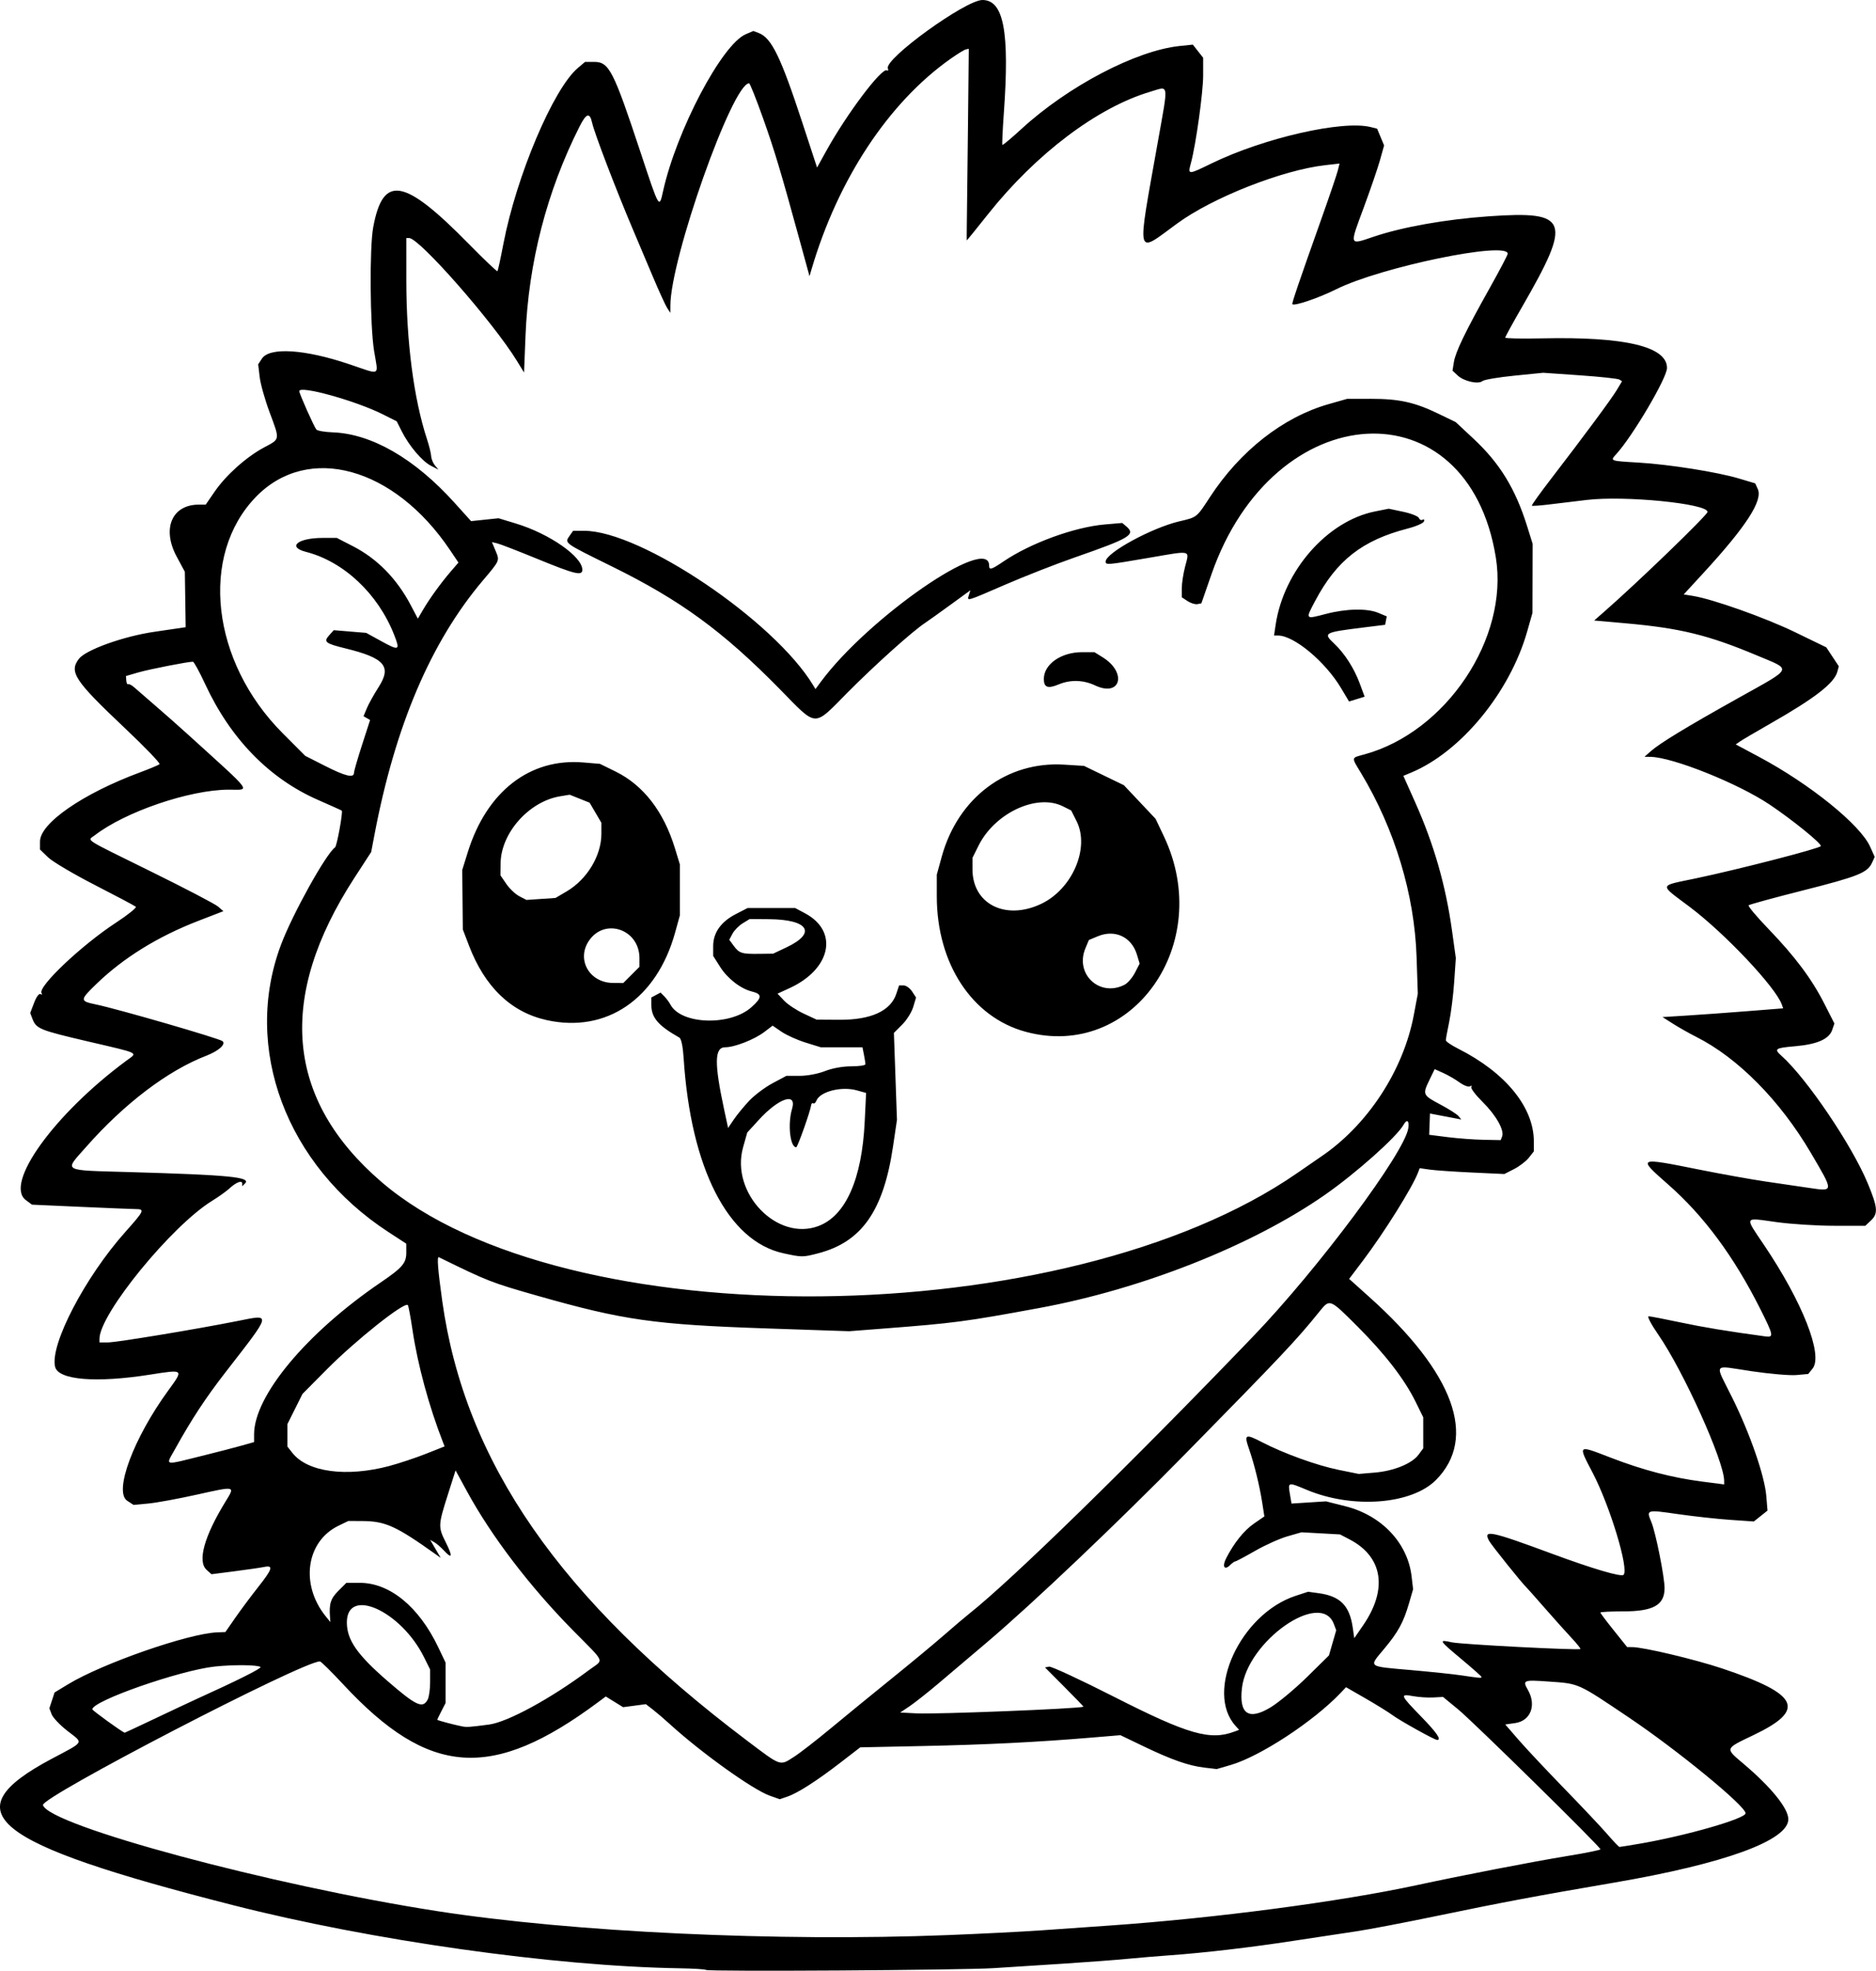 <?xml version="1.0" encoding="UTF-8" standalone="no"?>
<!-- Created with Inkscape (http://www.inkscape.org/) -->

<svg
   width="208.662mm"
   height="219.067mm"
   viewBox="0 0 208.662 219.067"
   version="1.1"
   id="svg1"
   xml:space="preserve"
   xmlns="http://www.w3.org/2000/svg"
   xmlns:svg="http://www.w3.org/2000/svg"><defs
     id="defs1" /><g
     id="layer1"
     transform="translate(92.536,13.477)"><path
       style="fill:#000000"
       d="m -14.015,205.499 c -0.076,-0.076 -1.398,-0.159 -2.937,-0.183 -13.975,-0.223 -34.293,-3.095 -49.705,-7.026 -27.015,-6.89 -31.279,-10.325 -20.165,-16.24 3.778,-2.011 3.604,-1.7 1.759,-3.142 -0.81,-0.633 -1.588,-1.452 -1.728,-1.821 l -0.255,-0.67 0.29,-0.88 0.29,-0.88 1.504,-0.912 c 3.832,-2.325 13.391,-5.65 16.588,-5.77 l 0.906,-0.034 1.12,-1.611 c 0.616,-0.886 1.751,-2.408 2.522,-3.383 1.601,-2.023 1.732,-2.458 0.675,-2.242 -0.4,0.082 -1.884,0.297 -3.296,0.479 l -2.569,0.33 -0.54,-0.489 c -1.044,-0.944 -0.266,-3.736 2.12,-7.615 1.061,-1.725 1.132,-1.709 -3.206,-0.744 -2.064,0.459 -4.493,0.904 -5.397,0.988 l -1.644,0.154 -0.704,-0.462 c -1.52,-0.996 0.7,-6.957 4.563,-12.254 1.739,-2.385 1.765,-2.363 -2.025,-1.765 -5.988,0.945 -10.19,0.601 -10.557,-0.863 -0.609,-2.428 3.32,-9.972 7.818,-15.008 2.104,-2.357 2.18,-2.522 1.151,-2.532 -0.4,-0.004 -3.161,-0.116 -6.134,-0.249 l -5.407,-0.242 -0.679,-0.504 c -2.441,-1.814 3.156,-9.574 11.179,-15.502 1.274,-0.942 1.656,-0.751 -4.311,-2.146 -5.329,-1.246 -5.72,-1.405 -6.134,-2.494 l -0.252,-0.662 0.434,-1.137 c 0.255,-0.669 0.551,-1.065 0.717,-0.962 0.158,0.098 0.207,0.051 0.11,-0.105 -0.437,-0.707 4.406,-5.296 8.236,-7.806 1.351,-0.885 2.363,-1.694 2.249,-1.798 -0.114,-0.104 -2.153,-1.185 -4.53,-2.403 -2.378,-1.218 -4.729,-2.607 -5.226,-3.087 l -0.902,-0.873 v -0.893 c 0,-2.029 4.761,-5.318 11.112,-7.676 1.091,-0.405 2.074,-0.817 2.184,-0.914 0.11,-0.098 -1.621,-1.897 -3.847,-3.999 -5.601,-5.29 -6.236,-6.246 -5.122,-7.712 0.758,-0.998 4.963,-2.506 8.372,-3.002 0.655,-0.095 1.711,-0.25 2.347,-0.345 l 1.157,-0.171 -0.046,-3.08 -0.046,-3.08 -0.906,-1.682 c -1.675,-3.108 -0.535,-5.783 2.464,-5.783 h 0.763 l 1.003,-1.457 c 1.262,-1.832 3.528,-3.853 5.501,-4.906 1.794,-0.957 1.766,-0.777 0.591,-3.933 -0.51,-1.37 -1.002,-3.123 -1.093,-3.895 l -0.165,-1.404 0.414,-0.633 c 0.851,-1.298 4.757,-1.05 9.706,0.617 3.606,1.214 3.239,1.408 2.772,-1.466 -0.459,-2.83 -0.522,-11.466 -0.099,-13.751 1.09,-5.896 3.415,-5.493 10.622,1.838 1.707,1.737 3.148,3.106 3.2,3.043 0.053,-0.063 0.35,-1.434 0.66,-3.047 1.455,-7.567 5.563,-17.257 8.288,-19.55 l 0.795,-0.669 h 0.997 c 1.676,0 2.141,0.904 5.175,10.058 2.103,6.345 2.066,6.282 2.505,4.305 1.495,-6.734 6.542,-16.307 9.195,-17.438 l 0.847,-0.361 0.608,0.232 c 1.414,0.541 2.442,2.653 4.832,9.936 l 1.645,5.012 1.017,-1.837 c 2.297,-4.149 6.194,-9.318 6.761,-8.968 0.13,0.08 0.174,-0.017 0.097,-0.217 -0.407,-1.06 8.644,-7.601 10.518,-7.602 2.367,-0.001 3.033,3.514 2.381,12.567 -0.136,1.892 -0.209,3.484 -0.162,3.538 0.047,0.054 1.013,-0.753 2.147,-1.794 5.152,-4.727 12.719,-8.69 17.557,-9.196 l 1.48,-0.155 0.574,0.73 0.574,0.73 v 1.953 c 0,1.899 -0.8,7.655 -1.35,9.71 -0.369,1.379 -0.386,1.378 2.295,0.076 5.826,-2.828 14.559,-4.82 17.689,-4.034 l 0.715,0.18 0.389,0.931 0.389,0.931 -0.46,1.639 c -0.253,0.902 -1.078,3.306 -1.834,5.343 -1.569,4.229 -1.618,4.092 1.127,3.165 3.22,-1.087 8.006,-1.935 12.814,-2.271 8.912,-0.623 9.287,0.391 3.713,10.045 -1.037,1.796 -1.885,3.344 -1.886,3.44 -1.3e-4,0.096 1.829,0.134 4.065,0.085 9.257,-0.203 13.927,0.901 13.927,3.291 0,1.098 -3.805,7.556 -5.634,9.563 -0.711,0.78 -0.753,0.764 2.459,0.953 3.406,0.2 8.774,1.051 11.189,1.773 l 1.797,0.537 0.288,0.631 c 0.58,1.273 -1.303,4.177 -6.061,9.346 l -2.181,2.369 1.009,0.161 c 2.21,0.353 8.041,2.42 11.35,4.023 l 3.499,1.695 0.698,1.055 0.698,1.055 -0.165,0.602 c -0.351,1.281 -2.481,2.931 -7.437,5.759 -1.601,0.913 -3.125,1.809 -3.388,1.991 l -0.477,0.331 2.594,1.385 c 5.679,3.032 11.269,7.551 12.359,9.991 l 0.504,1.127 -0.294,0.645 c -0.507,1.113 -1.546,1.531 -7.636,3.07 -3.26,0.824 -6.001,1.573 -6.093,1.664 -0.091,0.091 0.896,1.269 2.194,2.616 2.977,3.091 4.822,5.558 6.237,8.34 l 1.111,2.186 -0.251,0.725 c -0.35,1.011 -1.672,1.589 -4.12,1.802 -2.239,0.195 -2.378,0.293 -1.515,1.064 2.812,2.512 7.846,9.952 9.6,14.19 1.111,2.684 1.165,3.349 0.336,4.127 l -0.612,0.575 h -3.48 c -1.914,0 -4.807,-0.185 -6.429,-0.411 -3.646,-0.509 -3.547,-0.698 -1.344,2.568 4.279,6.346 6.589,12.234 5.383,13.723 l -0.48,0.593 -1.306,0.12 c -0.718,0.066 -2.965,-0.126 -4.994,-0.426 -4.436,-0.656 -4.14,-1.065 -2.146,2.959 1.975,3.986 3.599,8.677 3.783,10.926 l 0.132,1.609 -0.76,0.605 -0.76,0.605 -2.646,-0.183 c -1.455,-0.101 -4.075,-0.388 -5.821,-0.64 -3.495,-0.503 -3.509,-0.499 -2.93,0.887 0.479,1.146 1.478,6.152 1.469,7.363 -0.013,1.873 -1.258,2.566 -4.607,2.566 -1.392,0 -2.531,0.058 -2.531,0.129 0,0.071 0.67,0.964 1.489,1.984 l 1.489,1.856 0.562,0.002 c 1.259,0.005 6.981,1.364 10.019,2.379 8.549,2.858 9.363,4.58 3.496,7.389 -3.26,1.561 -3.217,1.438 -1.114,3.22 3.069,2.599 4.961,4.943 4.961,6.146 0,2.36 -7.096,4.942 -19.347,7.04 -8.749,1.498 -12.464,2.196 -19.854,3.73 -3.542,0.735 -7.571,1.502 -8.953,1.704 -1.382,0.202 -4.511,0.675 -6.952,1.051 -4.669,0.719 -9.918,1.332 -13.686,1.598 -1.237,0.087 -3.38,0.267 -4.763,0.399 -1.382,0.132 -4.597,0.374 -7.144,0.537 -2.547,0.163 -5.999,0.385 -7.673,0.492 -3.544,0.228 -31.82,0.402 -32.025,0.197 z m 26.866,-3.871 c 3.638,-0.143 8.341,-0.381 10.451,-0.53 2.11,-0.149 5.563,-0.392 7.673,-0.539 11.699,-0.818 25.517,-2.639 34.131,-4.496 5.079,-1.095 12.933,-2.615 16.601,-3.212 2.073,-0.337 3.77,-0.68 3.77,-0.761 0.002,-0.271 -14.129,-14.155 -15.832,-15.556 l -1.678,-1.38 -1.1,0.059 c -0.605,0.032 -1.606,-0.034 -2.224,-0.147 -1.502,-0.274 -1.447,-0.132 0.86,2.239 1.778,1.827 2.33,2.629 1.809,2.629 -0.286,0 -4.122,-2.131 -4.984,-2.769 -0.437,-0.323 -1.773,-1.151 -2.971,-1.84 l -2.177,-1.252 -0.601,0.632 c -3.017,3.172 -8.954,7.062 -12.231,8.015 l -1.553,0.452 -1.359,-0.16 c -1.765,-0.207 -3.644,-0.865 -6.798,-2.379 l -2.555,-1.227 -3.266,0.273 c -6.001,0.502 -11.673,0.784 -18.702,0.932 l -6.97,0.146 -2.16,1.667 c -2.643,2.04 -4.785,3.414 -5.93,3.805 l -0.863,0.294 -1.096,-0.387 c -1.91,-0.674 -7.681,-4.809 -11.201,-8.025 -0.582,-0.532 -1.404,-1.234 -1.826,-1.56 l -0.768,-0.593 -1.266,0.168 -1.266,0.168 -0.963,-0.595 -0.963,-0.595 -0.839,0.624 c -11.817,8.782 -18.822,8.297 -28.362,-1.967 -1.306,-1.405 -2.475,-2.555 -2.596,-2.556 -1.925,-0.008 -31.057,15.097 -30.804,15.971 0.659,2.274 25.449,8.938 43.857,11.789 15.109,2.34 37.818,3.406 56.753,2.664 z m 76.994,-10.161 c 5.16,-0.884 11.774,-2.784 11.774,-3.382 0,-0.805 -7.548,-6.995 -12.982,-10.647 -5.773,-3.879 -5.488,-3.752 -8.931,-3.996 -2.814,-0.2 -2.92,-0.156 -2.296,0.936 0.972,1.701 0.301,3.438 -1.421,3.681 l -1.1,0.155 1.492,1.72 c 0.821,0.946 3.114,3.388 5.097,5.427 1.983,2.039 4.141,4.329 4.795,5.087 0.655,0.759 1.25,1.38 1.323,1.38 0.073,3.2e-4 1.085,-0.163 2.249,-0.362 z m -94.059,-9.66 c 0.655,-0.42 2.5,-1.851 4.101,-3.18 1.601,-1.329 4.637,-3.809 6.747,-5.511 2.11,-1.702 4.729,-3.874 5.821,-4.827 1.091,-0.953 2.357,-2.027 2.811,-2.386 4.718,-3.727 17.905,-16.598 31.584,-30.828 7.241,-7.533 16.857,-20.431 17.255,-23.146 0.123,-0.84 -0.151,-1.045 -0.519,-0.388 -0.758,1.354 -5.318,5.412 -8.799,7.831 -8.089,5.62 -20.29,10.444 -31.75,12.554 -8.23,1.515 -9.364,1.665 -17.241,2.275 l -3.88,0.3 -9.085,-0.308 c -12.617,-0.427 -16.017,-0.911 -25.621,-3.644 -5.1,-1.451 -5.495,-1.606 -10.937,-4.276 -0.222,-0.109 -0.104,1.406 0.377,4.846 2.51,17.937 13.096,33.198 33.924,48.906 3.825,2.885 3.607,2.81 5.211,1.782 z m 49.029,-2.816 0.471,-0.181 -0.398,-0.44 c -3.442,-3.804 0.558,-12.451 6.687,-14.456 l 1.385,-0.453 1.183,0.162 c 2.391,0.328 3.429,1.376 3.782,3.816 l 0.171,1.183 0.982,-1.427 c 2.77,-4.023 2.2,-7.625 -1.512,-9.556 l -1.058,-0.551 -2.141,-0.118 -2.141,-0.118 -1.563,0.449 c -0.86,0.247 -2.481,0.975 -3.602,1.618 -1.121,0.643 -2.112,1.169 -2.202,1.169 -0.09,0 -0.343,0.18 -0.563,0.399 -0.642,0.642 -0.923,0.177 -0.451,-0.745 0.879,-1.715 1.991,-3.099 3.106,-3.867 l 1.145,-0.788 -0.239,-1.535 c -0.293,-1.883 -0.886,-4.295 -1.467,-5.961 -0.57,-1.637 -0.418,-1.718 1.425,-0.764 2.453,1.27 6.121,2.595 8.544,3.086 l 2.232,0.452 1.779,-0.149 c 2.126,-0.178 4.14,-0.999 4.868,-1.982 l 0.529,-0.715 -5e-4,-1.726 -4.9e-4,-1.726 -0.848,-1.723 c -1.234,-2.507 -3.394,-5.302 -6.479,-8.385 -3.099,-3.097 -3.06,-3.081 -4.232,-1.625 -2.5,3.107 -4.164,4.871 -14.898,15.798 -7.552,7.688 -16.97,16.629 -22.066,20.95 -1.802,1.528 -4.242,3.595 -5.422,4.592 -1.18,0.998 -2.614,2.129 -3.187,2.514 l -1.042,0.699 1.836,0.094 c 2.193,0.112 17.939,-0.513 18.554,-0.737 0.028,-0.01 -0.925,-0.997 -2.117,-2.193 l -2.167,-2.175 0.45,-0.091 c 0.248,-0.05 3.522,1.469 7.276,3.376 8.212,4.171 10.663,4.872 13.389,3.826 z m -119.91,-1.531 c 1.949,-0.924 4.021,-1.895 4.603,-2.158 4.233,-1.913 7.072,-3.333 6.935,-3.47 -0.248,-0.248 -3.025,-0.28 -5.083,-0.058 -3.879,0.418 -13.626,3.82 -13.626,4.756 0,0.131 3.291,2.511 3.599,2.603 0.015,0.004 1.622,-0.748 3.572,-1.672 z m 36.947,0.764 c 2.072,-0.272 6.879,-2.889 11.113,-6.048 1.696,-1.266 1.95,-0.641 -1.814,-4.465 -4.79,-4.866 -9.031,-10.431 -11.744,-15.407 l -1.272,-2.333 -0.873,2.745 c -1.065,3.349 -1.073,3.549 -0.215,5.257 0.788,1.569 0.72,1.903 -0.187,0.925 -0.347,-0.374 -0.837,-0.798 -1.089,-0.941 l -0.458,-0.26 0.585,0.999 0.585,0.999 -0.557,-0.397 c -4.412,-3.145 -5.594,-3.681 -8.147,-3.696 l -1.57,-0.009 -1.092,0.528 c -3.599,1.742 -4.283,6.522 -1.438,10.055 l 0.533,0.661 -0.041,-0.529 c -0.117,-1.502 0.064,-2.082 0.919,-2.937 l 0.9,-0.9 h 1.49 c 3.338,0 6.575,2.652 8.721,7.144 l 0.822,1.72 v 2.249 2.249 l -0.463,0.901 c -0.255,0.495 -0.463,0.926 -0.463,0.958 0,0.064 1.953,0.582 2.778,0.738 0.525,0.099 0.814,0.079 2.976,-0.205 z m 86.948,-1.92 c 0.892,-0.542 2.715,-2.06 4.05,-3.373 l 2.428,-2.389 0.405,-1.4 0.405,-1.4 -0.27,-0.711 c -1.446,-3.804 -9.63,1.93 -10.22,7.16 -0.325,2.879 0.76,3.595 3.201,2.114 z m -93.769,-0.85 c 0.151,-0.281 0.274,-1.151 0.274,-1.932 v -1.421 l -0.69,-1.385 c -2.563,-5.144 -8.57,-7.84 -8.57,-3.846 0,1.944 1.135,3.578 4.525,6.515 3.18,2.755 3.913,3.095 4.461,2.069 z m 117.22,-2.518 c 0,-0.066 -1.02,-0.971 -2.266,-2.012 -2.501,-2.089 -2.55,-2.175 -1.034,-1.841 1.048,0.231 14.126,0.908 14.293,0.74 0.049,-0.049 -0.411,-0.621 -1.021,-1.272 -0.61,-0.651 -1.941,-2.137 -2.959,-3.301 -1.017,-1.164 -1.916,-2.176 -1.996,-2.249 -0.475,-0.43 -3.924,-4.727 -4.181,-5.209 -0.674,-1.264 0.124,-1.1 6.969,1.431 4.546,1.681 7.729,2.62 7.991,2.358 0.622,-0.622 -1.506,-7.646 -3.436,-11.341 -1.655,-3.168 -1.71,-3.121 1.973,-1.697 3.587,1.386 6.851,2.241 10.207,2.673 l 2.447,0.315 -0.003,-0.416 c -0.018,-2.198 -4.525,-12.186 -7.32,-16.225 -0.781,-1.128 -1.268,-2.05 -1.083,-2.049 0.185,7.5e-4 1.746,0.3 3.468,0.666 2.633,0.559 5.337,1.005 9.503,1.569 0.979,0.133 0.939,-0.088 -0.555,-3.06 -2.924,-5.818 -6.269,-10.337 -10.227,-13.815 -3.472,-3.051 -3.471,-3.052 3.461,-1.661 2.462,0.494 5.786,1.09 7.387,1.323 1.601,0.234 3.783,0.554 4.85,0.712 2.734,0.404 2.731,0.471 0.155,-3.907 -3.418,-5.81 -8.1,-10.547 -12.734,-12.882 -0.758,-0.382 -1.914,-1.035 -2.57,-1.45 l -1.191,-0.756 2.702,-0.168 c 1.486,-0.092 4.506,-0.311 6.71,-0.485 l 4.008,-0.317 -0.146,-0.414 c -0.679,-1.929 -6.325,-7.914 -10.242,-10.858 -3.453,-2.595 -3.515,-2.293 0.653,-3.17 4.849,-1.02 13.855,-3.344 13.927,-3.595 0.083,-0.288 -3.161,-2.915 -5.701,-4.617 -3.519,-2.359 -10.796,-5.27 -13.253,-5.301 l -0.661,-0.009 0.702,-0.618 c 1.029,-0.906 3.934,-2.671 9.732,-5.911 6.191,-3.46 6.023,-3.076 2.067,-4.737 -5.389,-2.263 -8.537,-3.034 -14.567,-3.568 l -3.533,-0.313 1.08,-0.943 c 3.736,-3.262 11.531,-10.786 11.531,-11.128 0,-0.926 -9.209,-1.838 -13.44,-1.331 -1.412,0.169 -3.341,0.401 -4.287,0.515 -0.946,0.114 -1.762,0.169 -1.814,0.122 -0.052,-0.047 0.896,-1.372 2.107,-2.945 3.728,-4.844 6.731,-8.899 7.343,-9.917 l 0.584,-0.971 -0.303,-0.187 c -0.166,-0.103 -2.14,-0.314 -4.386,-0.47 l -4.083,-0.283 -3.207,0.321 c -1.764,0.176 -3.357,0.445 -3.54,0.597 -0.469,0.39 -2.065,0.036 -2.76,-0.611 l -0.581,-0.541 0.154,-0.955 c 0.184,-1.14 1.283,-3.411 3.985,-8.231 1.101,-1.965 2.002,-3.679 2.003,-3.811 0.004,-1.437 -14.116,1.479 -19.049,3.934 -1.964,0.978 -4.678,1.904 -4.904,1.674 -0.081,-0.083 0.67,-2.289 3.269,-9.603 0.879,-2.474 1.683,-4.843 1.787,-5.264 l 0.189,-0.766 -1.593,0.18 c -4.747,0.537 -12.488,3.581 -16.438,6.464 -4.71,3.437 -4.531,4.184 -2.173,-9.08 1.193,-6.71 1.274,-6.174 -0.839,-5.55 -5.866,1.732 -12.707,6.89 -18.052,13.609 -1.277,1.606 -2.338,2.92 -2.357,2.92 -0.019,0 -0.021,-0.804 -0.003,-1.786 0.017,-0.982 0.073,-5.775 0.125,-10.649 l 0.093,-8.864 -0.321,0.066 c -0.176,0.036 -0.946,0.508 -1.711,1.047 C 6.296,-2.076 0.661,6.462 -2.282,16.492 l -0.215,0.733 -1.035,-3.775 c -2.177,-7.943 -2.853,-10.197 -4.164,-13.873 -0.744,-2.086 -1.427,-3.793 -1.519,-3.793 -1.852,0 -8.757,19.492 -8.757,24.719 v 0.799 l -0.345,-0.522 c -0.19,-0.287 -0.924,-1.891 -1.63,-3.565 -0.706,-1.673 -1.688,-3.995 -2.182,-5.159 -1.909,-4.499 -4.287,-10.713 -4.548,-11.886 -0.266,-1.195 -0.643,-1.077 -1.409,0.44 C -31.715,7.802 -33.759,15.716 -34.084,23.83 l -0.164,4.101 -0.792,-1.291 C -37.679,22.338 -45.895,12.982 -47.032,12.982 h -0.31 l 3.21e-4,4.696 c 4.66e-4,6.829 0.828,13.188 2.298,17.661 0.239,0.728 0.449,1.577 0.466,1.888 0.017,0.311 0.206,0.776 0.419,1.033 l 0.388,0.468 -0.839,-0.434 c -0.98,-0.506 -2.431,-2.217 -3.235,-3.814 l -0.566,-1.123 -1.517,-0.763 c -3.034,-1.526 -9.322,-3.271 -9.322,-2.586 0,0.268 1.657,3.983 1.901,4.262 0.122,0.14 0.94,0.281 1.817,0.313 4.334,0.157 9.116,2.916 13.532,7.807 l 1.862,2.062 1.527,-0.16 1.527,-0.16 1.94,0.589 c 3.723,1.131 7.379,3.677 7.379,5.14 0,0.701 -0.818,0.505 -4.939,-1.184 -2.159,-0.885 -4.193,-1.673 -4.52,-1.751 l -0.595,-0.141 0.405,0.968 c 0.463,1.109 0.49,1.047 -1.422,3.307 -5.782,6.835 -9.738,16.112 -12.05,28.259 l -0.364,1.914 -1.852,2.849 c -8.668,13.33 -7.662,24.672 2.999,33.829 20.246,17.391 76.114,16.844 101.862,-0.998 1.117,-0.774 2.296,-1.586 2.619,-1.804 5.193,-3.502 9.182,-9.587 10.344,-15.781 l 0.44,-2.343 -0.137,-4.101 c -0.232,-6.933 -2.426,-14.191 -6.168,-20.408 -1.11,-1.843 -1.137,-1.683 0.36,-2.092 9.104,-2.485 16.069,-12.902 14.627,-21.876 -3.099,-19.295 -24.713,-18.028 -31.632,1.853 l -1.125,3.231 -0.441,0.088 c -0.242,0.048 -0.732,-0.103 -1.089,-0.337 l -0.648,-0.425 V 51.927 c 0,-0.547 0.169,-1.645 0.375,-2.441 0.482,-1.859 0.792,-1.785 -4.016,-0.959 -4.671,0.802 -4.825,0.815 -4.825,0.419 0,-0.958 5.126,-3.752 8.202,-4.472 1.974,-0.461 1.905,-0.407 3.391,-2.685 3.363,-5.154 8.143,-8.899 13.196,-10.34 l 2.066,-0.589 2.646,-0.004 c 3.122,-0.004 4.861,0.378 7.494,1.649 l 1.937,0.935 2.009,1.875 c 2.899,2.706 4.635,5.54 5.931,9.68 l 0.621,1.984 -0.01,3.836 -0.01,3.836 -0.592,2.078 c -1.924,6.75 -7.358,13.359 -12.884,15.667 l -0.885,0.37 1.285,2.871 c 2.105,4.703 3.421,9.268 4.122,14.302 l 0.428,3.077 -0.181,2.646 c -0.099,1.455 -0.35,3.457 -0.556,4.449 -0.206,0.992 -0.375,1.913 -0.375,2.046 0,0.134 0.625,0.559 1.389,0.944 5.26,2.656 8.401,6.507 8.401,10.299 v 1.108 l -0.554,0.705 c -0.305,0.387 -1.043,0.954 -1.64,1.259 l -1.086,0.554 -3.585,-0.166 c -1.972,-0.091 -4.09,-0.237 -4.708,-0.324 l -1.122,-0.159 -0.187,0.491 c -0.629,1.65 -3.762,6.656 -6.119,9.775 l -1.542,2.041 2.27,2.035 c 9.401,8.429 12.024,15.636 7.393,20.313 -2.704,2.731 -9.273,3.236 -14.37,1.103 -2.115,-0.885 -2.111,-0.886 -1.879,0.487 l 0.175,1.035 1.918,-0.123 1.918,-0.123 2.175,0.55 c 4.02,1.017 6.91,4.078 7.345,7.781 l 0.169,1.435 -0.453,1.557 c -0.622,2.141 -1.202,3.2 -2.801,5.113 -1.693,2.026 -1.867,1.891 2.988,2.316 2.222,0.195 4.754,0.46 5.627,0.59 2.076,0.309 2.249,0.323 2.249,0.181 z M -5.406,125.835 c -6.159,-1.341 -10.299,-9.436 -11.09,-21.683 -0.084,-1.307 -0.263,-2.168 -0.476,-2.288 -2.368,-1.342 -3.118,-2.222 -3.118,-3.652 v -0.81 l 0.511,-0.273 0.511,-0.273 0.417,0.417 c 0.229,0.229 0.539,0.645 0.689,0.925 1.187,2.218 6.629,2.395 8.998,0.292 1.212,-1.075 1.224,-1.469 0.055,-1.754 -1.238,-0.301 -2.706,-1.437 -3.522,-2.724 l -0.78,-1.229 v -1.1 c 0,-1.477 0.864,-2.698 2.506,-3.544 l 1.316,-0.677 h 2.653 2.653 l 1.099,0.588 c 3.757,2.009 2.883,6.197 -1.735,8.315 l -1.332,0.611 0.719,0.767 c 0.395,0.422 1.374,1.072 2.174,1.445 l 1.455,0.678 2.514,0.016 c 3.521,0.022 5.718,-0.979 6.349,-2.892 l 0.307,-0.929 h 0.503 c 0.276,0 0.701,0.303 0.944,0.673 l 0.441,0.673 -0.314,1.049 c -0.173,0.577 -0.727,1.462 -1.232,1.967 l -0.918,0.918 0.17,4.834 0.17,4.834 -0.437,2.951 c -1.06,7.158 -3.483,10.618 -8.316,11.877 -1.731,0.451 -1.805,0.451 -3.884,-0.002 z m 3.923,-3.034 c 3.016,-1.147 4.817,-5.211 5.125,-11.57 l 0.156,-3.218 -1.03,-0.286 c -1.721,-0.478 -4.11,0.135 -4.501,1.154 -0.086,0.224 -0.243,0.353 -0.349,0.287 -0.106,-0.066 -0.21,0.025 -0.231,0.2 -0.077,0.643 -1.51,4.683 -1.661,4.684 -0.684,0.004 -0.965,-2.594 -0.463,-4.27 0.565,-1.884 -1.472,-1.211 -3.696,1.223 l -1.29,1.412 -0.462,1.645 c -1.424,5.074 3.787,10.494 8.401,8.74 z m -7.732,-13.906 c 0.586,-0.626 1.76,-1.507 2.607,-1.959 l 1.541,-0.822 h 1.475 c 0.851,0 2.043,-0.224 2.817,-0.529 0.812,-0.32 1.966,-0.529 2.92,-0.529 0.868,0 1.578,-0.104 1.578,-0.232 0,-0.127 -0.074,-0.604 -0.165,-1.058 l -0.165,-0.827 h -2.32 -2.32 l -1.682,-0.522 c -0.925,-0.287 -2.129,-0.828 -2.676,-1.202 l -0.995,-0.68 -0.908,0.692 c -1.109,0.846 -3.317,1.712 -4.366,1.712 -1.199,0 -1.228,1.76 -0.116,6.931 l 0.438,2.036 0.636,-0.937 c 0.35,-0.515 1.115,-1.449 1.702,-2.074 z m 4.168,-17.07 c 3.381,-1.6 2.444,-3.091 -1.965,-3.126 l -2.137,-0.017 -0.774,0.472 c -0.426,0.259 -0.937,0.777 -1.136,1.151 l -0.362,0.68 0.494,0.673 c 0.61,0.831 0.892,0.92 2.836,0.895 l 1.548,-0.02 z m 26.605,9.394 c -5.974,-1.611 -9.897,-7.579 -9.897,-15.055 v -2.417 l 0.544,-1.979 c 1.805,-6.568 7.23,-10.646 13.632,-10.246 l 2.197,0.137 2.219,1.074 2.219,1.074 1.763,1.869 1.763,1.869 0.923,1.945 c 5.665,11.937 -3.517,24.924 -15.362,21.729 z m 10.981,-5.228 c 0.351,-0.18 0.873,-0.782 1.161,-1.338 l 0.523,-1.012 -0.296,-0.989 c -0.594,-1.981 -2.445,-2.852 -4.362,-2.051 l -0.989,0.413 -0.387,0.927 c -1.197,2.866 1.594,5.463 4.351,4.049 z m -9.312,-8.973 c 3.503,-1.635 5.486,-6.232 3.978,-9.223 l -0.595,-1.181 -0.926,-0.463 c -2.89,-1.443 -7.569,0.738 -9.38,4.373 l -0.674,1.353 v 1.279 c 0,3.849 3.65,5.704 7.598,3.861 z M -31.731,99.917 c -3.963,-0.878 -6.882,-3.679 -8.645,-8.292 l -0.681,-1.783 -0.033,-3.307 -0.033,-3.307 0.619,-1.984 c 2.105,-6.746 6.9,-10.465 12.848,-9.967 l 1.848,0.155 1.735,0.852 c 3.093,1.52 5.353,4.436 6.604,8.524 l 0.555,1.814 v 2.822 2.822 l -0.536,1.934 c -2.044,7.376 -7.646,11.188 -14.281,9.717 z m 9.419,-5.021 0.9,-0.9 v -0.966 c 0,-3.235 -3.91,-4.542 -5.649,-1.888 -1.368,2.087 0.106,4.623 2.699,4.644 l 1.151,0.009 z m -7.203,-9.282 c 2.274,-1.333 3.869,-3.973 3.869,-6.403 V 77.983 l -0.654,-1.116 -0.654,-1.116 -1.11,-0.444 -1.11,-0.444 -1.08,0.18 c -3.445,0.573 -6.557,4.075 -6.6,7.426 l -0.017,1.356 0.652,0.956 c 0.359,0.526 1.009,1.141 1.446,1.367 l 0.794,0.411 1.615,-0.11 1.615,-0.11 z M -5.836,63.093 C -12.149,56.672 -16.86,53.236 -24.51,49.471 c -5.323,-2.62 -5.248,-2.566 -4.682,-3.373 l 0.401,-0.572 1.242,0.002 c 6.319,0.01 21.134,10.003 25.463,17.175 l 0.252,0.418 0.587,-0.794 c 5.279,-7.143 18.728,-16.433 18.728,-12.936 0,0.53 0.25,0.459 1.587,-0.45 3.017,-2.049 7.905,-3.832 11.304,-4.122 l 1.911,-0.163 0.404,0.335 c 1.154,0.957 0.554,1.327 -5.675,3.496 -2.106,0.733 -5.585,2.094 -7.73,3.023 -4.415,1.912 -4.276,1.872 -4.05,1.159 l 0.168,-0.53 -2.201,1.602 c -1.21,0.881 -2.499,1.799 -2.862,2.041 -1.422,0.945 -5.574,4.672 -8.595,7.716 -3.876,3.905 -3.312,3.935 -7.578,-0.404 z m 62.465,-0.076 c -1.754,-2.946 -5.236,-5.85 -7.015,-5.85 h -0.443 l 0.18,-1.201 c 0.903,-6.021 5.742,-11.531 11.058,-12.592 l 1.52,-0.303 1.613,0.342 c 0.887,0.188 1.674,0.502 1.748,0.696 0.075,0.195 0.258,0.279 0.407,0.186 0.149,-0.092 0.218,-0.008 0.153,0.188 -0.065,0.195 -0.884,0.553 -1.82,0.795 -5.044,1.303 -7.895,3.533 -10.284,8.044 -1.102,2.079 -1.123,2.052 1.174,1.45 2.273,-0.596 4.602,-0.646 5.85,-0.124 l 0.938,0.392 -0.089,0.468 -0.089,0.468 -2.379,0.295 c -4.447,0.552 -4.547,0.606 -3.296,1.786 1.167,1.101 2.218,2.738 2.845,4.429 l 0.55,1.483 -0.868,0.266 -0.868,0.266 z m -27.374,-0.308 c -1.29,-0.61 -2.737,-0.65 -4.029,-0.11 -1.215,0.508 -1.659,0.346 -1.659,-0.603 0,-1.638 1.916,-2.978 4.258,-2.978 h 1.368 l 0.898,0.555 c 2.769,1.711 2.029,4.49 -0.835,3.135 z m -78.478,86.768 c 1.075,-0.285 2.897,-0.89 4.047,-1.345 l 2.092,-0.827 -0.165,-0.421 c -1.562,-3.981 -2.834,-8.662 -3.411,-12.554 -0.213,-1.435 -0.445,-2.667 -0.516,-2.737 -0.387,-0.387 -5.793,3.908 -9.051,7.192 l -2.667,2.689 -0.838,1.678 -0.838,1.678 v 1.245 1.245 l 0.554,0.705 c 1.684,2.141 6.004,2.723 10.794,1.454 z m -20.476,-1.213 c 1.455,-0.361 3.271,-0.832 4.035,-1.048 l 1.389,-0.392 v -0.859 c 0,-4.282 5.824,-11.267 14.075,-16.881 2.44,-1.66 2.859,-2.153 2.855,-3.352 l -0.003,-0.963 -1.982,-1.29 c -11.379,-7.403 -16.267,-20.475 -11.948,-31.95 1.283,-3.409 5.006,-10.106 6.01,-10.813 0.203,-0.143 0.897,-3.952 0.744,-4.082 -0.051,-0.043 -1.224,-0.573 -2.607,-1.176 -5.44,-2.374 -9.758,-6.797 -12.586,-12.891 -0.635,-1.368 -1.248,-2.488 -1.362,-2.488 -0.585,10e-4 -4.864,0.841 -6.067,1.19 l -1.383,0.402 0.038,0.508 c 0.021,0.28 0.115,0.461 0.208,0.403 0.093,-0.058 0.398,0.099 0.678,0.349 0.28,0.25 1.339,1.168 2.353,2.041 1.015,0.873 2.567,2.242 3.448,3.043 7.649,6.943 7.152,6.272 4.658,6.288 -4.346,0.027 -11.475,2.463 -14.852,5.074 -0.826,0.639 -1.506,0.203 6.363,4.078 3.72,1.832 7.03,3.562 7.355,3.843 l 0.59,0.512 -2.789,1.077 c -4.498,1.737 -8.327,4.105 -11.325,7.003 -1.871,1.808 -1.874,1.912 -0.076,2.285 2.461,0.511 13.823,3.805 14.108,4.09 0.363,0.363 -0.453,1.083 -1.838,1.619 -4.286,1.66 -9.094,5.309 -13.347,10.13 -2.462,2.79 -2.832,2.576 4.849,2.799 11.147,0.323 13.528,0.558 12.822,1.264 l -0.313,0.313 v -0.309 c 0,-0.404 -0.686,-0.133 -1.448,0.573 -0.331,0.306 -1.18,0.911 -1.886,1.345 -4.508,2.765 -12.54,12.592 -12.54,15.343 v 0.406 h 0.924 c 0.963,0 9.626,-1.428 14.403,-2.375 3.844,-0.762 3.907,-1.033 -1.324,5.71 -2.2,2.835 -3.769,5.222 -5.574,8.48 -1.093,1.972 -1.469,1.894 3.345,0.701 z M 74.541,112.848 c 0.265,-0.691 -0.682,-2.364 -2.173,-3.836 -0.779,-0.77 -1.345,-1.517 -1.256,-1.66 0.089,-0.145 0.026,-0.177 -0.143,-0.073 -0.167,0.103 -0.692,-0.092 -1.165,-0.435 -0.474,-0.342 -1.289,-0.814 -1.813,-1.049 l -0.951,-0.427 -0.57,1.174 c -0.799,1.645 -0.77,1.712 1.172,2.744 0.956,0.508 1.877,1.093 2.048,1.301 l 0.311,0.378 -1.058,-0.201 c -0.582,-0.111 -1.366,-0.26 -1.742,-0.332 l -0.684,-0.131 -0.045,1.183 -0.045,1.183 2.051,0.259 c 1.128,0.142 2.918,0.276 3.978,0.296 l 1.927,0.037 z M -53.162,72.432 c 0,-0.19 0.403,-1.589 0.896,-3.109 l 0.896,-2.763 -0.366,-0.211 -0.366,-0.211 0.372,-0.89 c 0.204,-0.489 0.799,-1.558 1.321,-2.374 1.46,-2.283 0.656,-3.209 -3.71,-4.277 -2.238,-0.547 -2.46,-0.726 -1.803,-1.456 l 0.51,-0.567 1.805,0.15 1.805,0.15 1.675,0.921 c 1.999,1.099 2.119,1.039 1.428,-0.713 -1.801,-4.569 -5.599,-8.136 -9.814,-9.217 -2.114,-0.542 -0.899,-1.547 1.869,-1.547 h 1.573 l 1.813,0.933 c 2.678,1.378 4.867,3.611 6.406,6.537 l 0.792,1.505 0.574,-0.981 c 0.728,-1.244 2,-3 3.092,-4.268 l 0.849,-0.986 -0.945,-1.404 c -6.217,-9.232 -15.785,-11.854 -21.566,-5.911 -6.321,6.498 -4.993,18.311 2.954,26.279 l 2.514,2.52 2.203,1.118 c 2.264,1.149 3.221,1.378 3.221,0.772 z"
       id="path36" /></g></svg>
